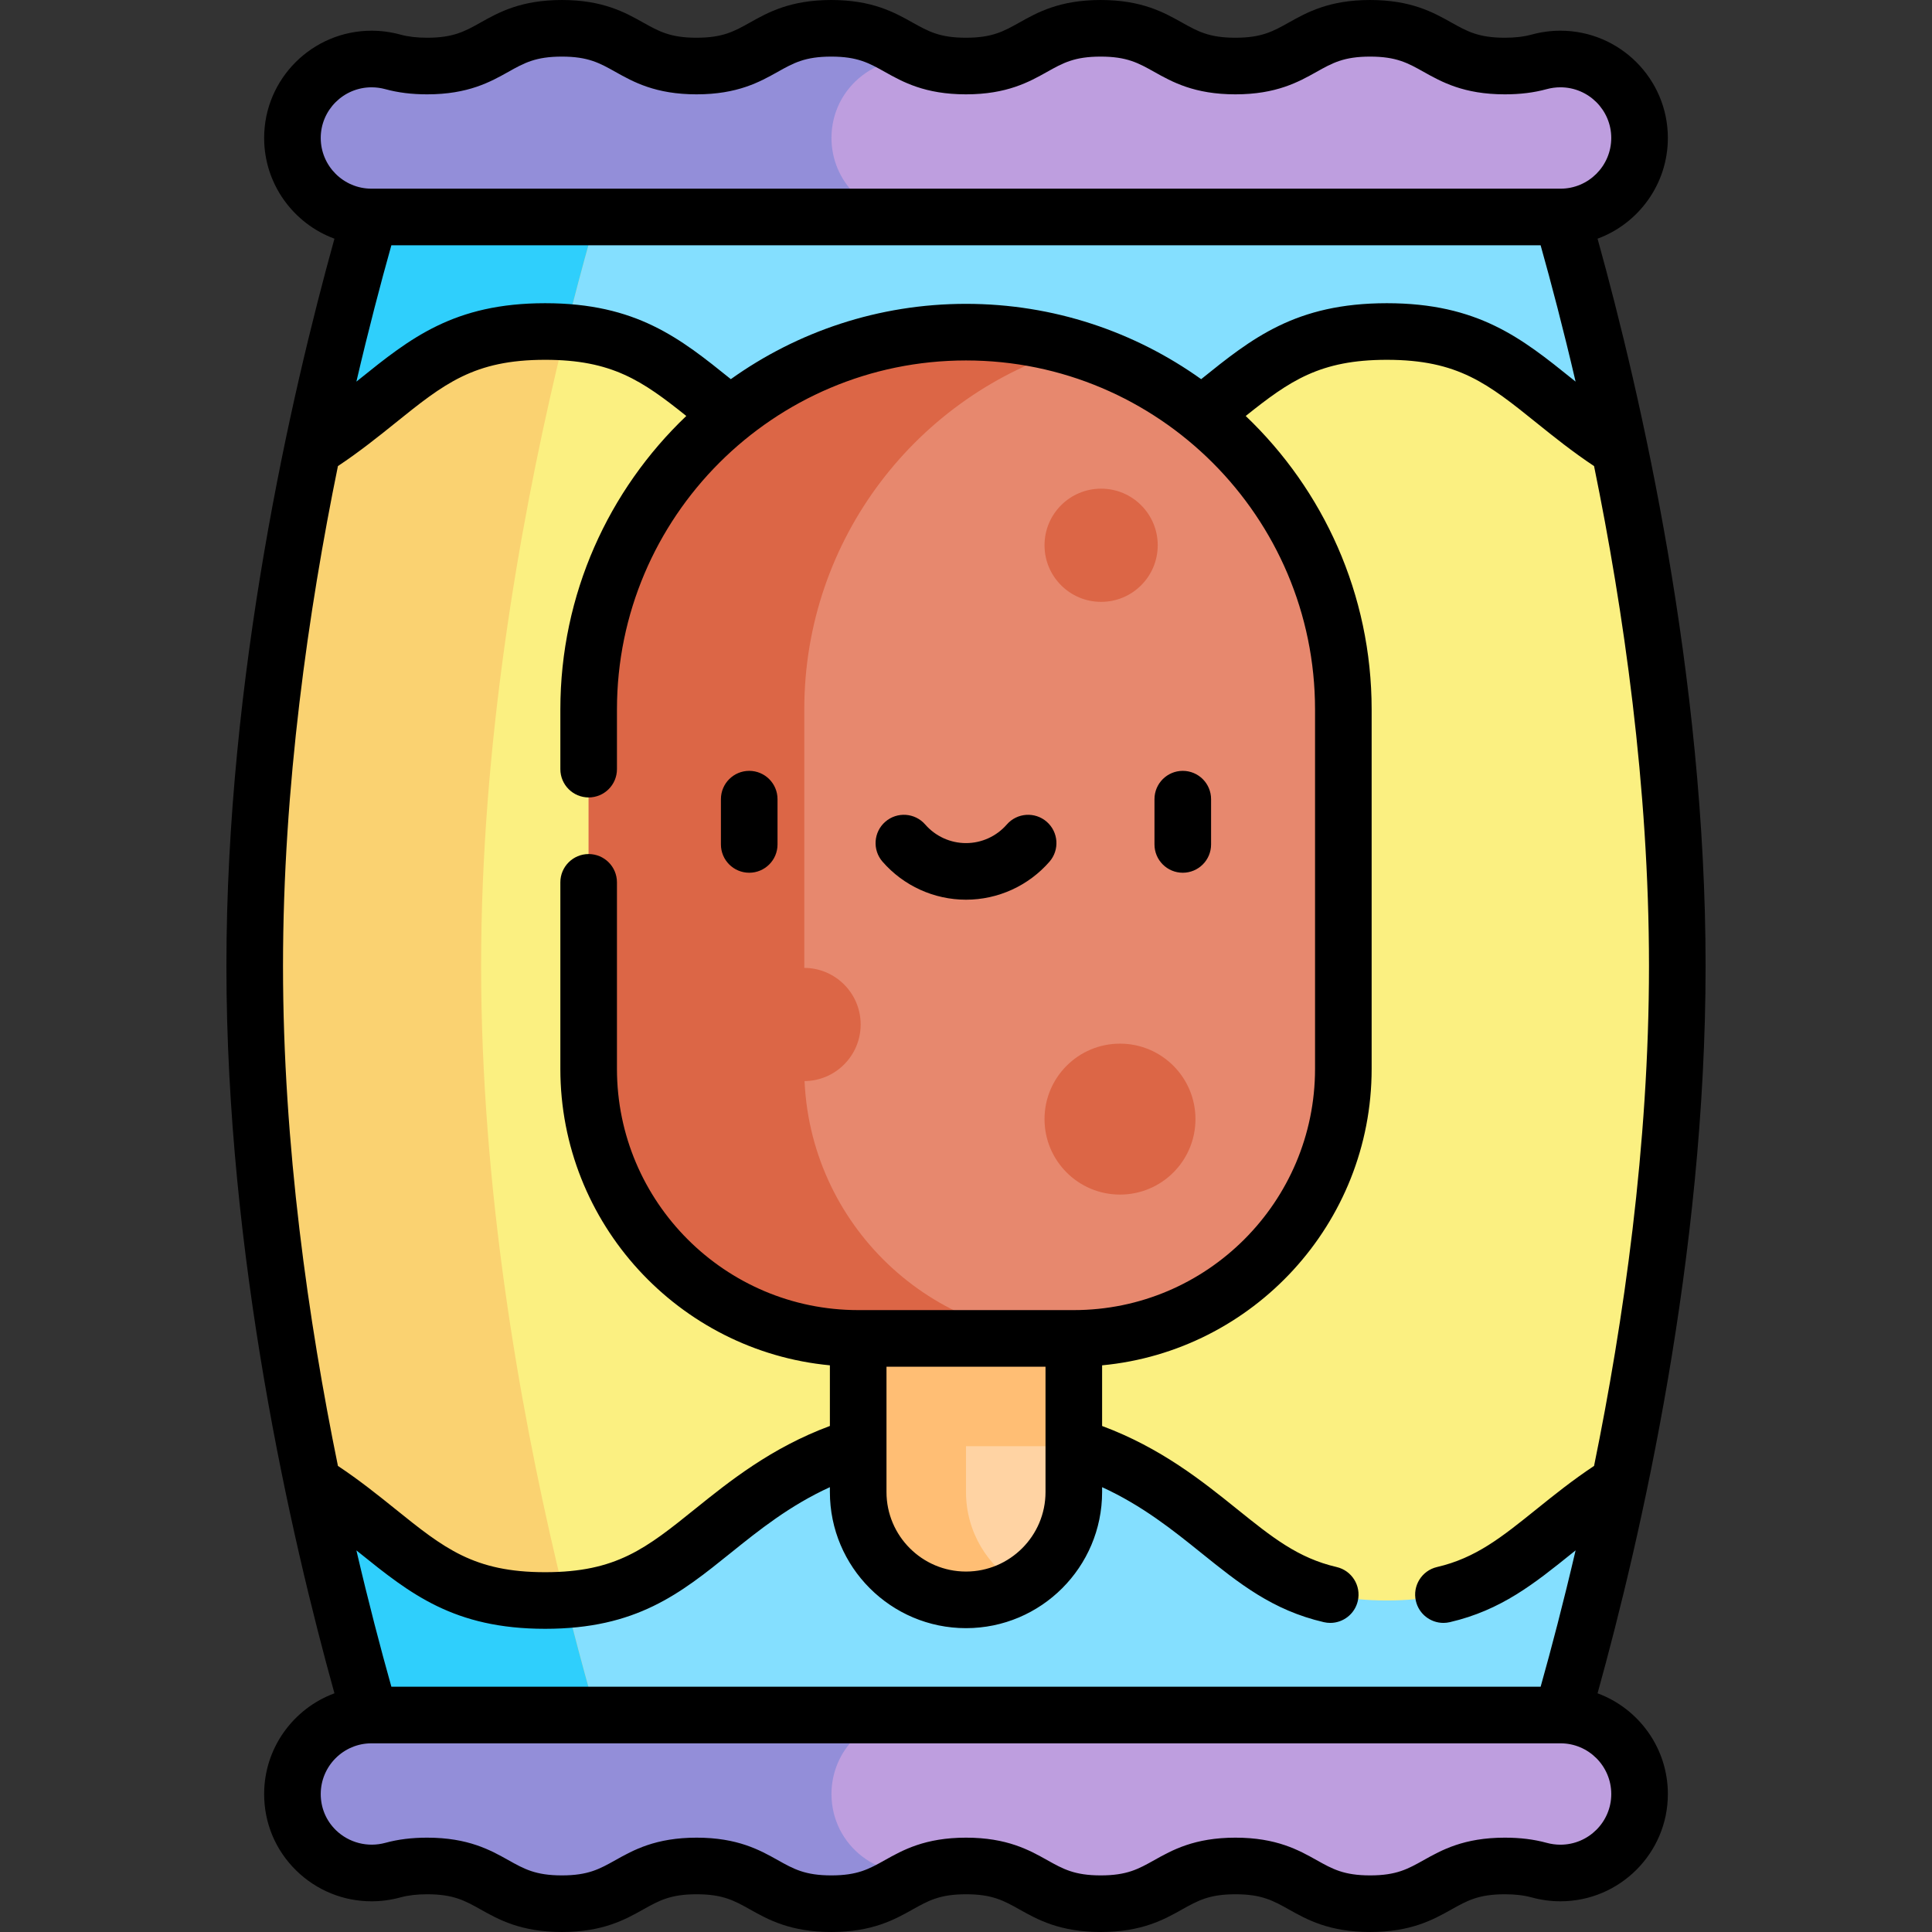 <svg id="Capa_1" enable-background="new 0 0 512 512" height="512" viewBox="0 0 512 512" width="512" xmlns="http://www.w3.org/2000/svg"><rect x="0" y="0" width="512" height="512" fill="#333333" stroke="none"/><g><g><path d="m404.5 27.5h-148.5-148.5s-40 111.453-40 228.5 40 228.5 40 228.5h148.5 148.5s40-111.453 40-228.5-40-228.5-40-228.5z" fill="#fbf081"/></g><g><path d="m412.038 405.674c-13.327 10.725-22.954 18.474-44.511 18.474-21.556 0-31.183-7.749-44.509-18.473-14.619-11.766-32.812-26.407-67.022-26.407-34.208 0-52.401 14.642-67.019 26.407-13.325 10.725-22.953 18.473-44.507 18.473s-31.183-7.749-44.507-18.473c-5.1-4.104-10.643-8.556-17.141-12.616 11.285 54.123 24.678 91.441 24.678 91.441h148.5 148.5s13.393-37.318 24.679-91.443c-6.499 4.061-12.042 8.512-17.141 12.617z" fill="#84dfff"/></g><g><path d="m99.963 106.326c13.327-10.725 22.954-18.474 44.511-18.474 21.556 0 31.183 7.749 44.509 18.473 14.619 11.766 32.812 26.407 67.022 26.407 34.208 0 52.401-14.642 67.019-26.407 13.325-10.725 22.953-18.473 44.507-18.473s31.183 7.749 44.507 18.473c5.1 4.104 10.643 8.556 17.141 12.616-11.286-54.123-24.679-91.441-24.679-91.441h-148.5-148.5s-13.393 37.318-24.679 91.443c6.499-4.061 12.042-8.512 17.142-12.617z" fill="#84dfff"/></g><g><path d="m167.5 27.5h-60s-40 111.453-40 228.5 40 228.5 40 228.5h60s-40-111.453-40-228.5 40-228.5 40-228.5z" fill="#fad271"/></g><g><path d="m144.469 424.148c-21.555 0-31.183-7.749-44.507-18.473-5.1-4.104-10.643-8.556-17.141-12.616 11.286 54.123 24.679 91.441 24.679 91.441h60s-8.476-23.626-17.624-60.531c-1.719.116-3.515.179-5.407.179z" fill="#2fcffc"/></g><g><path d="m149.876 88.031c9.148-36.905 17.624-60.531 17.624-60.531h-60s-13.393 37.318-24.679 91.443c6.499-4.061 12.042-8.512 17.142-12.617 13.327-10.725 22.954-18.474 44.511-18.474 1.89 0 3.684.063 5.402.179z" fill="#2fcffc"/></g><g><path d="m77.5 36.556c0-13.882 13.226-23.81 26.619-20.157 2.476.675 5.398 1.101 9.08 1.101 17.85 0 17.85-10 35.7-10 17.847 0 17.847 10 35.694 10 17.848 0 17.848-10 35.695-10 17.85 0 17.85 10 35.699 10 17.85 0 17.85-10 35.7-10 17.851 0 17.851 10 35.702 10 17.85 0 17.85-10 35.7-10 17.853 0 17.853 10 35.705 10 3.685 0 6.61-.426 9.088-1.102 13.392-3.655 26.618 6.276 26.618 20.157v.001c0 11.567-9.377 20.944-20.944 20.944h-315.112c-11.567 0-20.944-9.377-20.944-20.944z" fill="#be9edf"/></g><g><g><path d="m220.35 36.556c0-13.746 12.968-23.607 26.226-20.252-9.266-2.653-12.287-8.804-26.288-8.804-17.848 0-17.848 10-35.695 10s-17.847-10-35.694-10c-17.85 0-17.85 10-35.7 10-3.682 0-6.604-.426-9.08-1.101-13.393-3.653-26.619 6.275-26.619 20.157 0 11.567 9.377 20.944 20.944 20.944h142.85c-11.567 0-20.944-9.377-20.944-20.944z" fill="#938ed9"/></g></g><g><path d="m434.5 475.444c0 13.882-13.226 23.81-26.619 20.157-2.476-.675-5.398-1.101-9.08-1.101-17.85 0-17.85 10-35.7 10-17.847 0-17.847-10-35.694-10-17.848 0-17.848 10-35.695 10-17.85 0-17.85-10-35.699-10-17.85 0-17.85 10-35.7 10-17.851 0-17.851-10-35.702-10-17.85 0-17.85 10-35.7 10-17.853 0-17.853-10-35.705-10-3.685 0-6.61.426-9.088 1.102-13.392 3.655-26.618-6.276-26.618-20.157v-.001c0-11.567 9.377-20.944 20.944-20.944h315.113c11.566 0 20.943 9.377 20.943 20.944z" fill="#be9edf"/></g><g><g><path d="m220.35 475.444c0 13.746 12.968 23.607 26.226 20.252-9.265 2.653-12.287 8.804-26.288 8.804-17.848 0-17.848-10-35.695-10s-17.847 10-35.694 10c-17.85 0-17.85-10-35.7-10-3.682 0-6.604.426-9.08 1.101-13.393 3.653-26.619-6.275-26.619-20.157 0-11.567 9.377-20.944 20.944-20.944h142.85c-11.567 0-20.944 9.377-20.944 20.944z" fill="#938ed9"/></g></g><g><path d="m256 423.976c-15.78 0-28.571-12.792-28.571-28.571v-85.715h57.143v85.714c-.001 15.78-12.792 28.572-28.572 28.572z" fill="#ffd3a3"/></g><g><path d="m256 395.405v-12.143h28.571v-73.572h-57.143v85.714c0 15.78 12.792 28.571 28.571 28.571 5.206 0 10.082-1.399 14.286-3.832-8.537-4.94-14.285-14.165-14.285-24.738z" fill="#ffbe74"/></g><g><path d="m284.571 354.69h-57.143c-39.449 0-71.429-31.98-71.429-71.429v-95.238c0-55.228 44.771-100 100-100 55.228 0 100 44.771 100 100v95.238c.001 39.45-31.979 71.429-71.428 71.429z" fill="#e7886e"/></g><g><path d="m213.143 283.262v-95.238c0-45.299 30.123-83.556 71.429-95.851-9.054-2.695-18.642-4.149-28.571-4.149-55.228 0-100 44.771-100 100v95.238c0 39.449 31.98 71.429 71.429 71.429h57.143c-39.45-.001-71.43-31.98-71.43-71.429z" fill="#dc6646"/></g><g><g><path d="m198.551 231.285c-4.142 0-7.5-3.357-7.5-7.5v-12c0-4.143 3.358-7.5 7.5-7.5s7.5 3.357 7.5 7.5v12c0 4.143-3.358 7.5-7.5 7.5z"/></g><g><path d="m313.449 231.285c-4.142 0-7.5-3.357-7.5-7.5v-12c0-4.143 3.358-7.5 7.5-7.5s7.5 3.357 7.5 7.5v12c0 4.143-3.358 7.5-7.5 7.5z"/></g><g><path d="m256 238.429c-8.477 0-16.539-3.671-22.118-10.072-2.722-3.122-2.397-7.859.726-10.581 3.123-2.723 7.859-2.398 10.582.726 2.73 3.132 6.67 4.928 10.811 4.928s8.081-1.796 10.811-4.928c2.722-3.123 7.46-3.447 10.582-.726 3.123 2.722 3.447 7.459.726 10.581-5.581 6.401-13.643 10.072-22.12 10.072z"/></g></g><g><circle cx="296.81" cy="296.577" fill="#dc6646" r="20"/></g><g><circle cx="213.083" cy="271.5" fill="#dc6646" r="15"/></g><g><circle cx="291.81" cy="144.5" fill="#dc6646" r="15"/></g><path d="m423.369 448.746c11.497-41.403 28.631-115.991 28.631-192.746 0-76.724-17.115-151.278-28.631-192.746 10.863-4.005 18.631-14.462 18.631-26.699 0-15.671-12.773-28.42-28.475-28.42-2.557 0-5.12.346-7.619 1.027-2.063.563-4.39.838-7.112.838-6.969 0-9.997-1.696-14.188-4.043-4.737-2.654-10.633-5.957-21.517-5.957-10.883 0-16.779 3.303-21.516 5.957-4.19 2.347-7.217 4.043-14.184 4.043-6.968 0-9.995-1.696-14.185-4.043-4.738-2.654-10.634-5.957-21.517-5.957s-16.778 3.303-21.516 5.957c-4.19 2.347-7.216 4.043-14.184 4.043s-9.994-1.696-14.184-4.043c-4.737-2.654-10.633-5.957-21.515-5.957-10.881 0-16.776 3.303-21.513 5.957-4.19 2.347-7.216 4.043-14.182 4.043s-9.992-1.696-14.181-4.043c-4.737-2.654-10.632-5.957-21.514-5.957s-16.778 3.303-21.515 5.957c-4.19 2.347-7.217 4.043-14.184 4.043-2.717 0-5.042-.273-7.106-.836-2.498-.682-5.06-1.027-7.616-1.027-15.703 0-28.477 12.749-28.477 28.42 0 12.237 7.768 22.692 18.631 26.698-11.514 41.462-28.631 116.016-28.631 192.745 0 76.745 17.126 151.318 28.631 192.746-10.863 4.006-18.631 14.462-18.631 26.699 0 7.725 3.034 14.935 8.542 20.301 5.375 5.236 12.454 8.12 19.933 8.119 2.557 0 5.12-.346 7.619-1.027 2.063-.563 4.39-.838 7.112-.838 6.969 0 9.997 1.696 14.188 4.043 4.738 2.654 10.634 5.957 21.518 5.957 10.883 0 16.779-3.303 21.516-5.957 4.19-2.347 7.217-4.043 14.185-4.043s9.995 1.696 14.185 4.043c4.737 2.654 10.633 5.957 21.517 5.957 10.883 0 16.778-3.303 21.516-5.957 4.19-2.347 7.217-4.043 14.184-4.043s9.994 1.696 14.184 4.043c4.737 2.654 10.633 5.957 21.516 5.957 10.881 0 16.776-3.303 21.513-5.957 4.189-2.347 7.216-4.043 14.182-4.043s9.992 1.696 14.181 4.043c4.737 2.654 10.632 5.957 21.513 5.957 10.882 0 16.778-3.303 21.515-5.957 4.19-2.347 7.217-4.043 14.185-4.043 2.717 0 5.042.273 7.106.836 2.498.682 5.06 1.027 7.616 1.027 15.702 0 28.476-12.749 28.476-28.42-.002-12.236-7.77-22.692-18.633-26.697zm-.925-60.266c-5.746 3.818-10.718 7.817-15.108 11.351-9.417 7.578-16.22 13.054-26.508 15.448-4.034.938-6.543 4.971-5.604 9.005.806 3.462 3.89 5.802 7.298 5.802.563 0 1.135-.064 1.707-.197 13.624-3.171 22.377-10.215 32.512-18.372.261-.21.544-.435.809-.648-3.23 13.864-6.442 26.076-9.267 36.132h-304.565c-2.827-10.06-6.038-22.269-9.268-36.13.265.213.548.438.809.648 13.421 10.802 25.012 20.131 49.21 20.131s35.789-9.329 49.211-20.133c7.405-5.959 15.601-12.541 26.249-17.403v1.293c0 19.89 16.182 36.071 36.071 36.071s36.071-16.182 36.071-36.071v-1.289c10.644 4.862 18.84 11.442 26.246 17.403 10.134 8.155 18.887 15.199 32.508 18.369.572.133 1.144.197 1.707.197 3.409 0 6.493-2.34 7.298-5.802.939-4.034-1.57-8.066-5.604-9.005-10.286-2.394-17.089-7.868-26.507-15.447-9.033-7.27-20.1-16.156-35.648-21.933v-16.074c40.016-3.791 71.429-37.572 71.429-78.563v-95.238c0-30.566-12.823-58.193-33.372-77.785 11.66-9.328 19.68-14.886 37.403-14.886 18.913 0 26.776 6.329 39.805 16.815 4.391 3.535 9.364 7.533 15.108 11.351 7.813 38.223 14.556 84.964 14.556 132.48 0 47.519-6.746 94.266-14.556 132.48zm-187.515-26.29h42.143v33.215c0 11.619-9.453 21.071-21.071 21.071s-21.071-9.452-21.071-21.071v-33.215zm-41.249-261.711c-13.42-10.8-25.011-20.126-49.207-20.126-24.198 0-35.789 9.328-49.214 20.131-.261.21-.544.435-.81.648 3.229-13.858 6.44-26.067 9.268-36.132h304.563c2.828 10.065 6.039 22.273 9.268 36.13-.265-.213-.547-.438-.808-.647-13.42-10.802-25.011-20.13-49.21-20.13-24.198 0-35.788 9.327-49.208 20.129-17.59-12.561-39.108-19.959-62.322-19.959-23.213 0-44.729 7.397-62.32 19.956zm-95.204-77.342c1.223 0 2.458.168 3.671.499 3.369.918 6.984 1.364 11.052 1.364 10.883 0 16.778-3.303 21.516-5.957 4.19-2.347 7.217-4.043 14.184-4.043 6.966 0 9.992 1.696 14.181 4.043 4.736 2.654 10.631 5.957 21.513 5.957s16.777-3.303 21.514-5.957c4.189-2.347 7.216-4.043 14.181-4.043 6.967 0 9.995 1.696 14.185 4.043 4.736 2.654 10.632 5.957 21.514 5.957s16.778-3.303 21.515-5.957c4.19-2.347 7.217-4.043 14.185-4.043s9.996 1.696 14.186 4.043c4.737 2.654 10.633 5.957 21.516 5.957s16.778-3.303 21.516-5.957c4.19-2.347 7.217-4.043 14.185-4.043 6.969 0 9.997 1.696 14.188 4.043 4.736 2.654 10.633 5.957 21.516 5.957 4.076 0 7.695-.447 11.063-1.367 1.211-.331 2.445-.498 3.668-.498 7.43 0 13.475 6.021 13.475 13.422 0 7.413-6.031 13.443-13.444 13.443h-315.112c-7.413 0-13.444-6.03-13.444-13.443 0-7.4 6.045-13.42 13.476-13.42zm-8.919 100.377c5.736-3.813 10.703-7.8 15.111-11.347 13.029-10.485 20.894-16.814 39.806-16.814 17.72 0 25.741 5.557 37.401 14.883-20.551 19.592-33.375 47.22-33.375 77.788v15.807c0 4.143 3.358 7.5 7.5 7.5s7.5-3.357 7.5-7.5v-15.807c0-51.005 41.495-92.5 92.5-92.5s92.5 41.495 92.5 92.5v95.238c0 35.25-28.678 63.929-63.929 63.929h-57.143c-35.25 0-63.929-28.679-63.929-63.929v-49.43c0-4.143-3.358-7.5-7.5-7.5s-7.5 3.357-7.5 7.5v49.43c0 40.991 31.413 74.772 71.429 78.563v16.07c-15.551 5.778-26.619 14.665-35.655 21.937-13.029 10.486-20.893 16.816-39.804 16.816s-26.776-6.33-39.805-16.816c-4.396-3.539-9.366-7.531-15.108-11.347-7.811-38.219-14.556-84.964-14.556-132.485 0-47.519 6.743-94.262 14.557-132.486zm323.967 365.349c-1.223 0-2.458-.168-3.671-.499-3.37-.918-6.985-1.364-11.052-1.364-10.883 0-16.778 3.303-21.516 5.957-4.19 2.347-7.217 4.043-14.184 4.043-6.966 0-9.992-1.696-14.181-4.043-4.737-2.654-10.632-5.957-21.513-5.957-10.882 0-16.777 3.303-21.514 5.957-4.189 2.347-7.216 4.043-14.181 4.043-6.967 0-9.995-1.696-14.185-4.043-4.737-2.654-10.633-5.957-21.515-5.957s-16.778 3.303-21.515 5.957c-4.19 2.347-7.217 4.043-14.185 4.043s-9.996-1.696-14.186-4.043c-4.737-2.654-10.633-5.957-21.516-5.957s-16.778 3.303-21.516 5.957c-4.19 2.347-7.217 4.043-14.185 4.043-6.969 0-9.997-1.696-14.188-4.043-4.737-2.654-10.634-5.957-21.518-5.957-4.075 0-7.694.447-11.063 1.367-4.718 1.286-9.693-.015-13.133-3.365-2.585-2.519-4.009-5.914-4.009-9.559.002-7.413 6.033-13.443 13.446-13.443h315.112c7.413 0 13.444 6.03 13.444 13.443 0 7.4-6.045 13.42-13.476 13.42z"/></g></svg>